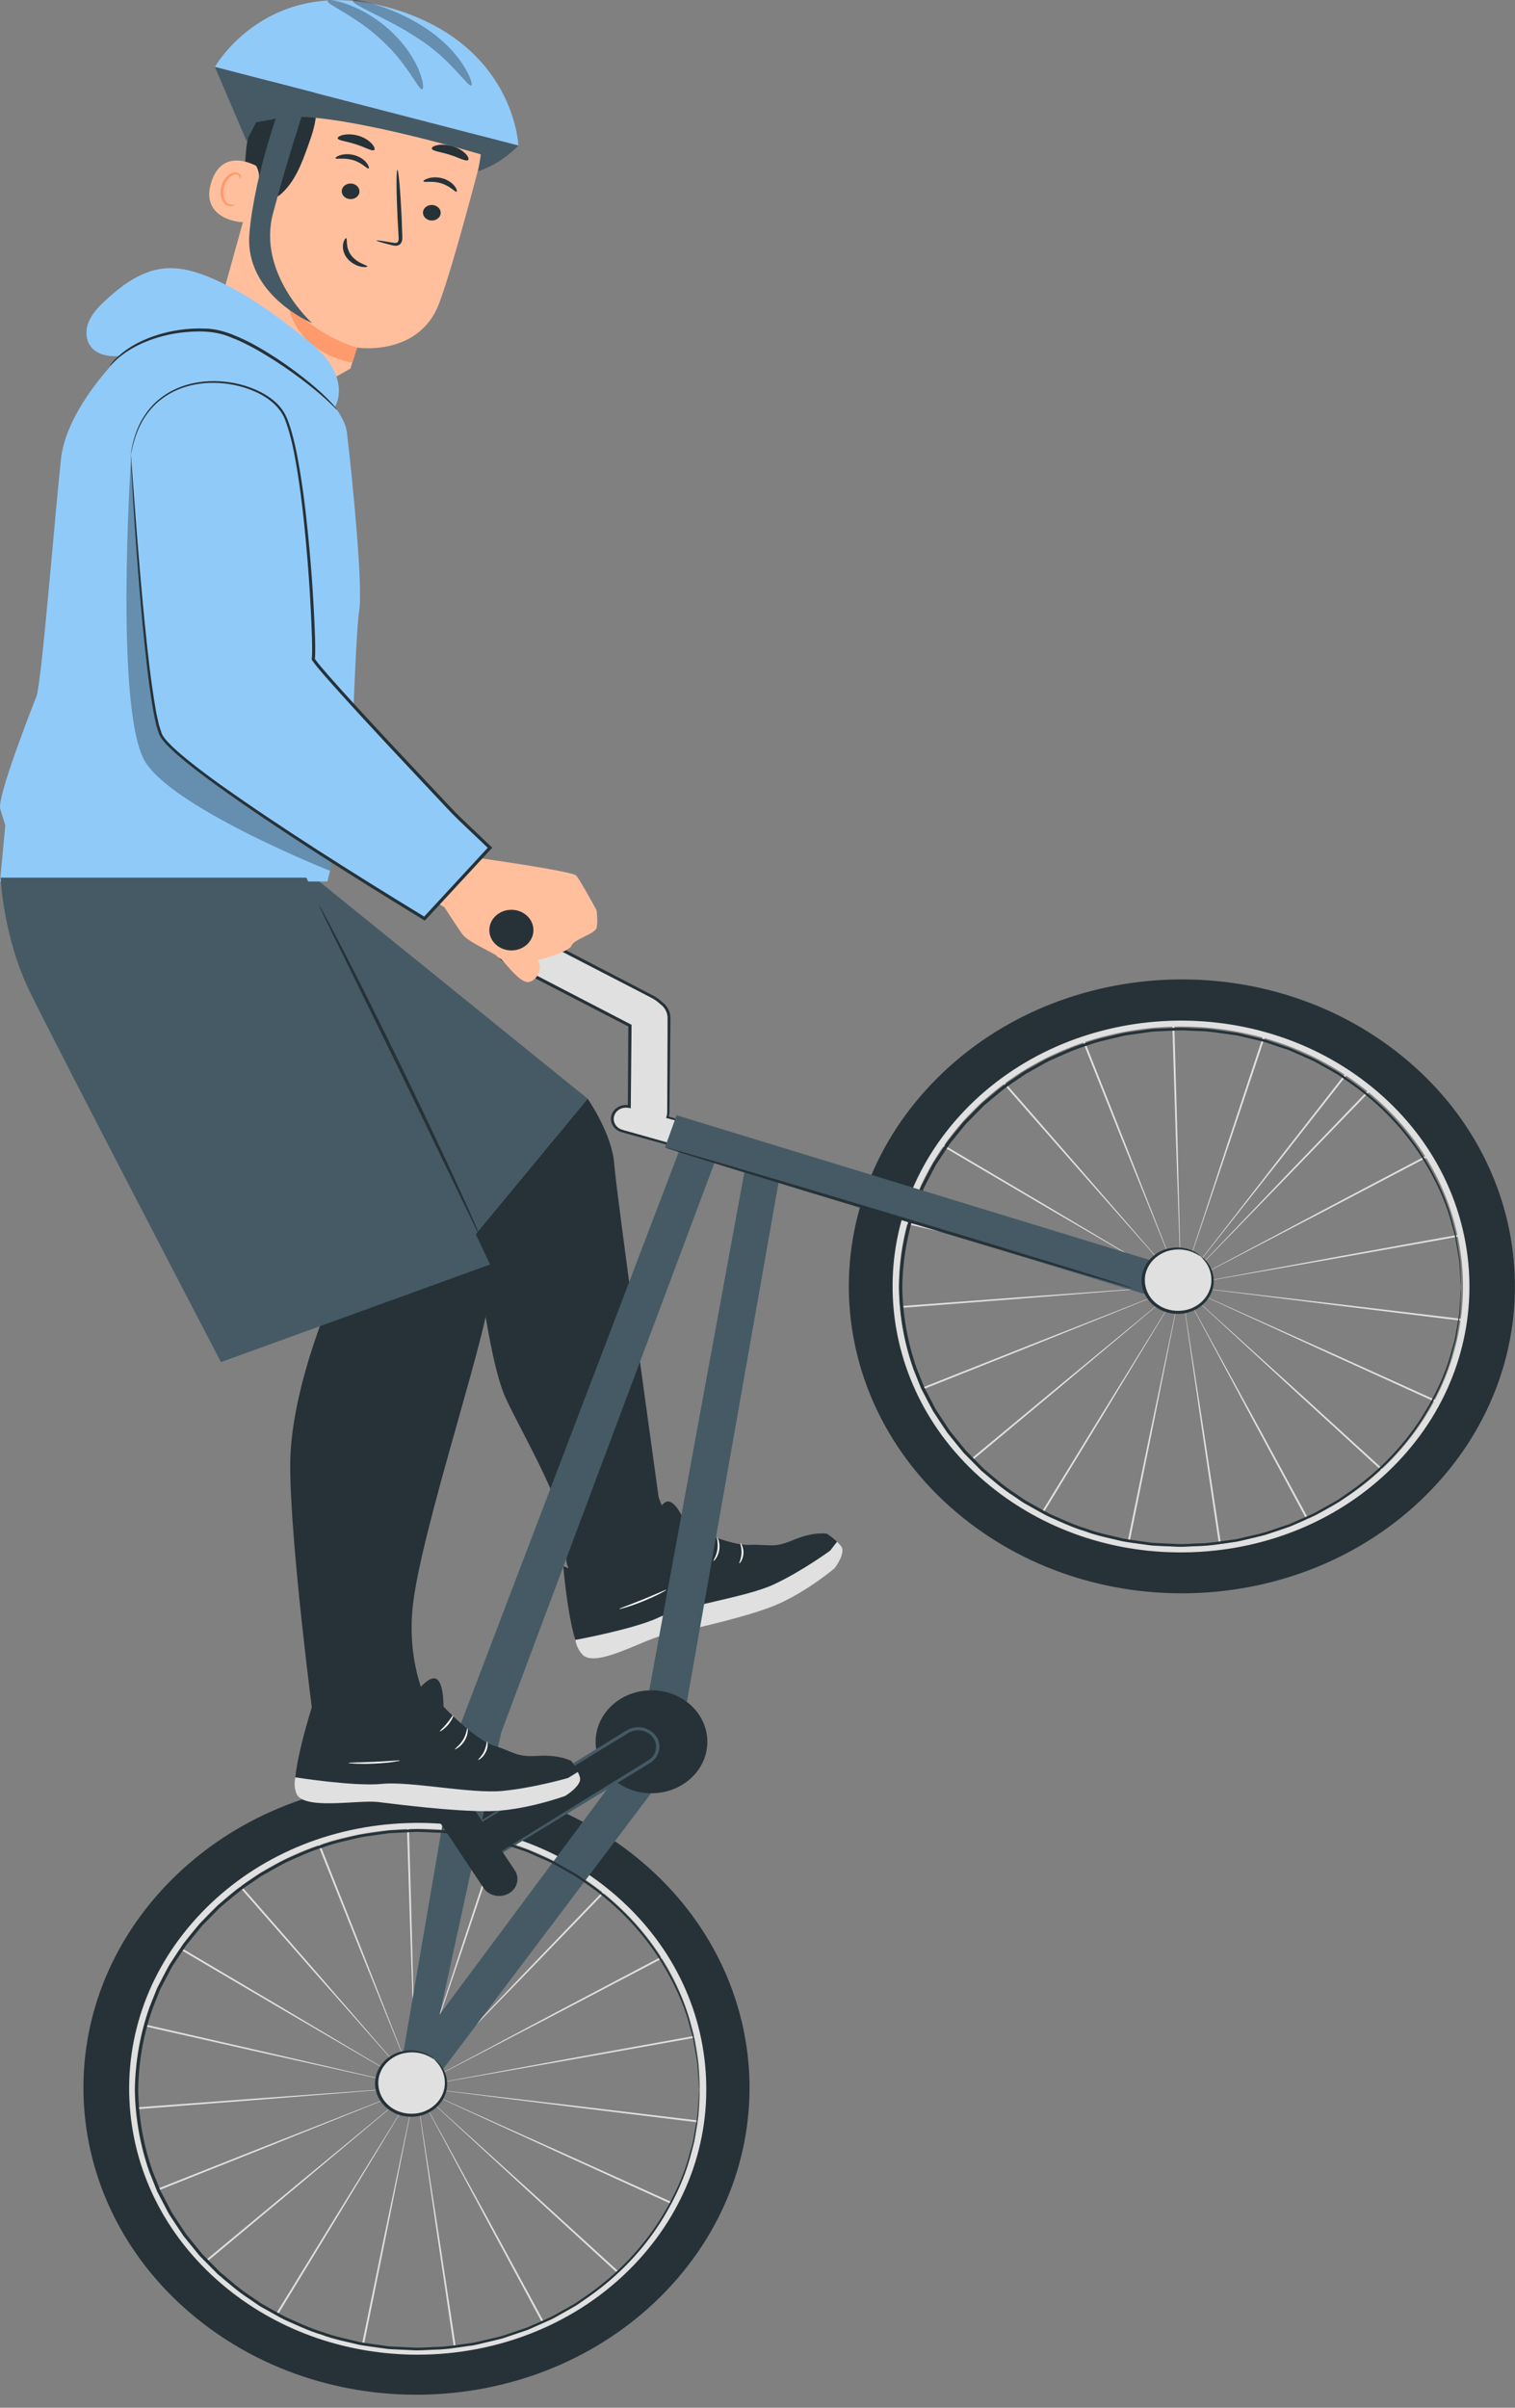 <svg width="51" height="81" viewBox="0 0 51 81" fill="none" xmlns="http://www.w3.org/2000/svg">
<rect x="0" y="0" width="51" height="81" fill="#808080" stroke="none"/>
<g id="freepik--Character--inject-775">
<g id="Group">
<g id="Group_2">
<g id="Group_3">
<path id="Vector" d="M8.284 7.212C8.242 6.414 8.205 5.611 8.313 4.818C8.421 4.025 8.682 3.235 9.187 2.586C9.264 2.487 9.858 1.847 9.981 1.89C10.069 1.921 9.634 2.548 9.658 2.632C9.89 3.43 9.763 4.289 9.458 5.066C9.154 5.843 8.763 6.513 8.284 7.212Z" fill="#263238"/>
<path id="Vector_2" d="M16.079 5.77C16.56 3.956 15.446 2.107 13.521 1.52L13.33 1.462C11.228 0.944 9.576 2.299 9.072 4.249L7.289 10.675L8.658 14.165L11.797 12.399C11.964 11.857 12.016 11.693 12.021 11.694C12.021 11.694 14.106 12.015 14.786 10.197C15.115 9.318 15.633 7.458 16.079 5.77Z" fill="#FFBF9D"/>
<path id="Vector_3" d="M12.024 11.694C12.024 11.694 10.75 11.381 9.695 10.205C9.695 10.205 9.823 11.767 11.86 12.205L12.024 11.694Z" fill="#FF9A6C"/>
<path id="Vector_4" d="M14.824 7.229C14.78 7.368 14.615 7.449 14.457 7.409C14.298 7.369 14.205 7.224 14.249 7.085C14.293 6.946 14.458 6.865 14.617 6.905C14.775 6.945 14.868 7.09 14.824 7.229Z" fill="#263238"/>
<path id="Vector_5" d="M15.369 6.448C15.321 6.471 15.159 6.26 14.854 6.168C14.551 6.072 14.276 6.148 14.255 6.103C14.244 6.083 14.302 6.033 14.423 5.997C14.542 5.961 14.728 5.948 14.918 6.006C15.107 6.065 15.244 6.178 15.312 6.272C15.382 6.367 15.391 6.438 15.369 6.448Z" fill="#263238"/>
<path id="Vector_6" d="M12.09 6.509C12.046 6.648 11.881 6.728 11.722 6.689C11.564 6.649 11.471 6.504 11.515 6.365C11.559 6.225 11.724 6.145 11.882 6.184C12.041 6.224 12.134 6.37 12.09 6.509Z" fill="#263238"/>
<path id="Vector_7" d="M12.408 5.669C12.361 5.692 12.198 5.481 11.893 5.389C11.591 5.293 11.315 5.369 11.294 5.324C11.284 5.304 11.341 5.254 11.462 5.218C11.581 5.182 11.768 5.169 11.957 5.228C12.146 5.286 12.283 5.399 12.351 5.493C12.421 5.588 12.431 5.659 12.408 5.669Z" fill="#263238"/>
<path id="Vector_8" d="M12.676 8.092C12.68 8.076 12.88 8.104 13.2 8.161C13.281 8.177 13.359 8.186 13.39 8.141C13.427 8.094 13.422 8.007 13.415 7.912C13.404 7.717 13.392 7.512 13.381 7.297C13.34 6.422 13.338 5.713 13.377 5.712C13.415 5.711 13.479 6.418 13.519 7.293C13.527 7.508 13.535 7.713 13.542 7.909C13.542 7.999 13.56 8.107 13.481 8.202C13.441 8.249 13.37 8.271 13.316 8.268C13.261 8.267 13.217 8.254 13.178 8.245C12.863 8.166 12.671 8.109 12.676 8.092Z" fill="#263238"/>
<path id="Vector_9" d="M12.6 5.045C12.536 5.106 12.3 4.955 11.98 4.855C11.663 4.749 11.372 4.73 11.367 4.647C11.366 4.608 11.445 4.559 11.58 4.534C11.714 4.509 11.905 4.514 12.095 4.575C12.286 4.637 12.435 4.742 12.519 4.838C12.604 4.934 12.629 5.016 12.6 5.045Z" fill="#263238"/>
<path id="Vector_10" d="M15.752 5.39C15.666 5.436 15.44 5.297 15.141 5.207C14.845 5.109 14.573 5.09 14.537 5.006C14.523 4.966 14.585 4.913 14.716 4.885C14.846 4.856 15.046 4.86 15.25 4.924C15.454 4.989 15.613 5.099 15.695 5.195C15.778 5.291 15.79 5.367 15.752 5.39Z" fill="#263238"/>
<path id="Vector_11" d="M8.748 5.65C8.719 5.627 7.519 4.864 7.114 6.126C6.709 7.387 8.167 7.502 8.181 7.466C8.195 7.431 8.748 5.65 8.748 5.65Z" fill="#FFBF9D"/>
<path id="Vector_12" d="M7.918 6.874C7.913 6.869 7.889 6.883 7.843 6.889C7.799 6.895 7.727 6.888 7.664 6.844C7.535 6.756 7.481 6.511 7.547 6.282C7.581 6.166 7.642 6.064 7.715 5.985C7.787 5.904 7.872 5.858 7.949 5.865C8.026 5.87 8.065 5.924 8.07 5.964C8.077 6.004 8.061 6.027 8.067 6.031C8.07 6.036 8.103 6.018 8.109 5.963C8.112 5.936 8.105 5.902 8.081 5.869C8.056 5.836 8.011 5.81 7.959 5.801C7.851 5.779 7.727 5.843 7.647 5.929C7.56 6.014 7.489 6.128 7.451 6.258C7.378 6.515 7.443 6.791 7.624 6.898C7.713 6.947 7.802 6.942 7.853 6.924C7.906 6.904 7.922 6.878 7.918 6.874Z" fill="#FF9A6C"/>
<path id="Vector_13" d="M15.844 3.441C16.101 3.387 15.64 2.548 15.165 2.175C14.447 1.613 13.253 1.068 12.43 1.066C11.439 1.064 10.547 1.283 9.848 1.929C9.15 2.576 8.698 3.426 8.452 4.31C8.377 4.579 8.321 4.866 8.406 5.133C8.51 5.464 8.824 5.737 8.688 6.118C8.638 6.258 8.637 6.411 8.71 6.542C8.885 6.854 9.264 6.704 9.478 6.51C9.934 6.094 10.151 5.511 10.354 4.951C10.498 4.552 10.644 4.145 10.641 3.725C10.64 3.496 10.594 3.269 10.606 3.04C10.618 2.812 10.7 2.571 10.899 2.435C10.932 2.412 10.982 2.387 11.043 2.36C11.53 2.149 12.103 2.198 12.541 2.486C13.236 2.942 14.44 3.666 14.86 3.516C15.464 3.299 15.653 3.103 15.653 3.103L15.844 3.441Z" fill="#263238"/>
<path id="Vector_14" d="M11.656 8.013C11.704 8.023 11.616 8.314 11.823 8.59C12.03 8.867 12.377 8.922 12.367 8.963C12.366 8.982 12.274 9 12.131 8.967C11.991 8.935 11.8 8.841 11.673 8.672C11.546 8.503 11.527 8.316 11.553 8.194C11.578 8.069 11.635 8.006 11.656 8.013Z" fill="#263238"/>
</g>
<path id="Vector_15" d="M7.234 2.252C7.234 2.252 9.024 -0.929 13.179 0.28C17.333 1.488 17.45 4.897 17.45 4.897L7.234 2.252Z" fill="#90CAF9"/>
<path id="Vector_16" d="M8.298 4.738L7.234 2.252L17.45 4.896C17.45 4.896 16.909 5.5 16.093 5.761L16.197 5.197C16.197 5.197 10.916 3.615 9.334 3.982L8.624 4.117L8.298 4.738Z" fill="#455A64"/>
<path id="Vector_17" d="M9.486 3.398C9.486 3.398 8.564 5.858 8.396 7.855C8.222 9.929 10.506 10.869 10.506 10.869C10.506 10.869 8.652 9.201 9.19 7.18C9.676 5.35 10.258 3.597 10.258 3.597L9.486 3.398Z" fill="#455A64"/>
<g id="Group_4" opacity="0.3">
<path id="Vector_18" d="M14.213 3.003C14.087 3.041 13.724 2.138 12.83 1.335C11.955 0.516 10.986 0.15 11.033 0.034C11.052 -0.016 11.325 0.008 11.733 0.159C12.139 0.309 12.672 0.6 13.149 1.041C13.386 1.262 13.585 1.495 13.745 1.72C13.899 1.949 14.021 2.163 14.096 2.354C14.253 2.734 14.268 2.989 14.213 3.003Z" fill="black"/>
</g>
<g id="Group_5" opacity="0.3">
<path id="Vector_19" d="M15.864 2.873C15.741 2.934 15.186 1.991 14.041 1.269C13.48 0.9 12.914 0.63 12.509 0.422C12.101 0.217 11.849 0.076 11.873 0.021C11.895 -0.031 12.187 0.013 12.637 0.153C13.085 0.296 13.699 0.534 14.303 0.931C14.604 1.128 14.869 1.347 15.088 1.564C15.303 1.786 15.475 2.001 15.596 2.194C15.841 2.58 15.914 2.85 15.864 2.873Z" fill="black"/>
</g>
</g>
<g id="Group_6">
<path id="Vector_20" d="M22.174 50.379C22.174 50.379 20.753 40.198 20.678 39.165C20.604 38.133 19.781 36.962 19.781 36.962L15.969 41.569C15.969 41.569 16.417 45.707 17.015 47.015C17.613 48.323 19.258 51.009 19.071 52.248C18.884 53.487 20.977 53.556 20.977 53.556L22.921 52.317L22.174 50.379Z" fill="#263238"/>
<path id="Vector_21" d="M10.587 29.525L19.782 36.962L15.97 41.569L11.858 36.962L8.793 29.525H10.587Z" fill="#455A64"/>
<g id="Group_7">
<path id="Vector_22" d="M28.083 52.757C28.083 52.757 27.002 53.674 25.867 54.085C24.733 54.496 22.937 54.875 22.279 55.021C21.622 55.167 20.004 56.14 19.585 55.641C19.165 55.141 18.961 52.686 18.961 52.686C18.961 52.686 19.771 53.075 20.358 52.781C20.945 52.487 21.954 51.67 21.954 51.67C21.954 51.67 22.071 50.72 22.4 50.535C22.729 50.35 23.098 51.302 23.098 51.302C23.098 51.302 24.517 52.001 25.219 51.972C25.921 51.943 26.03 52.096 26.71 51.806C27.391 51.515 27.835 51.596 27.835 51.596C27.835 51.596 28.415 51.962 28.355 52.216C28.295 52.47 28.083 52.757 28.083 52.757Z" fill="#263238"/>
<path id="Vector_23" d="M28.358 52.202C28.328 52.47 28.089 52.764 28.089 52.764C28.089 52.764 27.008 53.681 25.874 54.092C24.739 54.503 22.943 54.882 22.286 55.028C21.628 55.174 20.01 56.148 19.591 55.648C19.474 55.512 19.4 55.352 19.367 55.169C19.367 55.169 21.343 54.809 22.177 54.413C23.012 54.016 25.098 53.744 26.045 53.304C26.992 52.865 27.948 52.164 27.948 52.164L28.177 51.867C28.283 51.978 28.378 52.044 28.358 52.202Z" fill="#E0E0E0"/>
<path id="Vector_24" d="M24.925 51.916C24.908 51.923 24.975 52.069 24.963 52.256C24.955 52.444 24.872 52.583 24.889 52.591C24.9 52.601 25.015 52.464 25.025 52.259C25.038 52.054 24.938 51.907 24.925 51.916Z" fill="white"/>
<path id="Vector_25" d="M24.137 51.718C24.119 51.723 24.186 51.903 24.151 52.127C24.119 52.351 24.001 52.507 24.017 52.516C24.027 52.528 24.177 52.376 24.212 52.134C24.25 51.894 24.15 51.71 24.137 51.718Z" fill="white"/>
<path id="Vector_26" d="M23.518 51.468C23.5 51.468 23.483 51.62 23.425 51.799C23.368 51.978 23.291 52.114 23.307 52.123C23.32 52.131 23.424 52.003 23.484 51.815C23.546 51.628 23.534 51.468 23.518 51.468Z" fill="white"/>
<path id="Vector_27" d="M20.844 54.129C20.846 54.137 20.941 54.114 21.091 54.068C21.24 54.022 21.444 53.951 21.665 53.861C21.885 53.772 22.079 53.681 22.217 53.61C22.355 53.539 22.437 53.49 22.433 53.483C22.424 53.469 22.078 53.632 21.64 53.809C21.202 53.988 20.838 54.114 20.844 54.129Z" fill="white"/>
</g>
</g>
<g id="Group_8">
<g id="Group_9">
<path id="Vector_28" d="M25.96 38.565L22.467 37.587C22.484 37.532 22.496 37.475 22.496 37.414L22.521 34.256C22.521 34.226 22.519 34.196 22.515 34.167C22.491 33.992 22.39 33.839 22.248 33.738C22.168 33.66 22.07 33.589 21.953 33.528L17.859 31.407C17.82 31.387 17.78 31.368 17.74 31.352C17.316 31.179 16.852 31.223 16.661 31.468C16.453 31.737 16.65 32.145 17.103 32.38L21.198 34.501C21.2 34.502 21.202 34.503 21.205 34.504L21.183 37.23C20.947 37.176 20.704 37.3 20.631 37.518C20.557 37.743 20.695 37.98 20.939 38.049L25.691 39.379C25.87 39.429 26.056 39.374 26.172 39.253C26.215 39.209 26.248 39.156 26.267 39.096C26.342 38.871 26.204 38.633 25.96 38.565Z" fill="#E0E0E0"/>
<path id="Vector_29" d="M25.961 38.564C25.961 38.564 26.012 38.569 26.095 38.616C26.173 38.663 26.288 38.77 26.303 38.948C26.31 39.035 26.287 39.136 26.22 39.226C26.155 39.315 26.042 39.391 25.903 39.412C25.834 39.423 25.76 39.42 25.688 39.401C25.619 39.382 25.548 39.363 25.475 39.343C25.328 39.303 25.172 39.26 25.008 39.215C24.348 39.033 23.55 38.814 22.636 38.562C22.178 38.435 21.691 38.301 21.178 38.158C21.114 38.141 21.049 38.123 20.985 38.105C20.922 38.089 20.845 38.066 20.784 38.025C20.66 37.946 20.575 37.813 20.567 37.669C20.556 37.526 20.622 37.379 20.744 37.284C20.865 37.189 21.038 37.15 21.196 37.186L21.136 37.229C21.141 36.388 21.146 35.468 21.152 34.504L21.18 34.547C19.905 33.888 18.518 33.17 17.078 32.426C16.923 32.344 16.78 32.237 16.674 32.1C16.57 31.966 16.496 31.794 16.533 31.617C16.567 31.439 16.726 31.304 16.895 31.248C17.067 31.189 17.248 31.186 17.42 31.21C17.592 31.235 17.756 31.294 17.904 31.371C18.048 31.446 18.191 31.52 18.334 31.594C18.618 31.741 18.899 31.887 19.176 32.031C19.731 32.319 20.27 32.6 20.793 32.871C21.054 33.007 21.311 33.141 21.563 33.272C21.689 33.337 21.814 33.402 21.938 33.467C22.064 33.529 22.186 33.61 22.285 33.707L22.279 33.702C22.454 33.826 22.563 34.021 22.568 34.217C22.571 34.406 22.565 34.583 22.565 34.761C22.561 35.115 22.557 35.458 22.554 35.786C22.55 36.115 22.546 36.43 22.543 36.731C22.541 36.881 22.539 37.028 22.538 37.171C22.53 37.312 22.551 37.457 22.503 37.596L22.479 37.555C23.572 37.867 24.442 38.117 25.045 38.289C25.338 38.375 25.566 38.442 25.727 38.489C25.8 38.512 25.858 38.529 25.903 38.543C25.942 38.556 25.961 38.563 25.961 38.564C25.96 38.566 25.94 38.562 25.9 38.552C25.855 38.541 25.796 38.526 25.722 38.507C25.559 38.464 25.329 38.403 25.034 38.324C24.428 38.158 23.555 37.919 22.458 37.618L22.422 37.609L22.433 37.577C22.476 37.454 22.456 37.315 22.461 37.171C22.462 37.028 22.462 36.881 22.463 36.73C22.464 36.429 22.465 36.114 22.467 35.786C22.468 35.457 22.47 35.115 22.472 34.76C22.471 34.584 22.476 34.4 22.472 34.221C22.467 34.05 22.372 33.881 22.22 33.774L22.216 33.772L22.214 33.769C22.121 33.68 22.012 33.608 21.888 33.547C21.765 33.483 21.639 33.418 21.513 33.353C21.261 33.223 21.003 33.09 20.742 32.955C20.218 32.685 19.678 32.406 19.123 32.119C18.845 31.975 18.564 31.83 18.279 31.682C18.137 31.609 17.994 31.535 17.85 31.46C17.71 31.388 17.561 31.335 17.402 31.312C17.246 31.29 17.081 31.294 16.935 31.345C16.79 31.394 16.67 31.501 16.643 31.637C16.614 31.774 16.673 31.92 16.766 32.04C16.86 32.161 16.99 32.259 17.134 32.335C18.572 33.081 19.958 33.8 21.232 34.461L21.26 34.475L21.26 34.504C21.25 35.469 21.242 36.388 21.234 37.23L21.233 37.287L21.173 37.273C21.045 37.244 20.905 37.275 20.806 37.352C20.707 37.428 20.652 37.548 20.661 37.664C20.667 37.781 20.736 37.891 20.837 37.956C20.935 38.019 21.08 38.038 21.204 38.079C21.716 38.224 22.202 38.362 22.659 38.491C23.571 38.751 24.367 38.977 25.025 39.164C25.188 39.211 25.343 39.256 25.489 39.298C25.637 39.337 25.77 39.396 25.896 39.372C26.023 39.354 26.127 39.287 26.19 39.206C26.253 39.125 26.277 39.031 26.272 38.949C26.263 38.782 26.159 38.676 26.086 38.628C26.009 38.578 25.959 38.568 25.961 38.564Z" fill="#263238"/>
</g>
<g id="Group_10">
<g id="Group_11">
<path id="Vector_30" d="M17.664 66.444C15.584 68.579 13.944 70.261 13.895 70.313C13.944 70.261 15.566 68.564 17.624 66.41C18.657 65.337 19.592 64.365 20.27 63.66C20.613 63.312 20.89 63.031 21.082 62.836C21.18 62.74 21.256 62.666 21.308 62.615C21.361 62.565 21.39 62.54 21.392 62.543C21.395 62.545 21.372 62.574 21.324 62.628C21.276 62.681 21.205 62.76 21.113 62.86C20.925 63.059 20.654 63.346 20.319 63.701C19.639 64.403 18.701 65.373 17.664 66.444Z" fill="#E0E0E0"/>
<path id="Vector_31" d="M18.782 67.722C16.07 69.133 13.933 70.244 13.867 70.278C13.932 70.243 16.058 69.113 18.755 67.679C20.107 66.966 21.331 66.32 22.217 65.853C22.663 65.624 23.024 65.439 23.274 65.31C23.4 65.249 23.497 65.201 23.564 65.168C23.631 65.136 23.667 65.121 23.669 65.124C23.671 65.127 23.639 65.148 23.575 65.186C23.511 65.222 23.416 65.275 23.294 65.344C23.047 65.476 22.691 65.668 22.25 65.906C21.362 66.371 20.136 67.013 18.782 67.722Z" fill="#E0E0E0"/>
<path id="Vector_32" d="M19.392 69.262C16.332 69.798 13.92 70.221 13.848 70.234C13.92 70.22 16.328 69.777 19.382 69.214C20.91 68.937 22.294 68.687 23.297 68.505C23.799 68.42 24.205 68.351 24.486 68.303C24.627 68.281 24.736 68.265 24.811 68.253C24.885 68.243 24.924 68.24 24.925 68.243C24.926 68.246 24.888 68.257 24.815 68.273C24.741 68.288 24.633 68.311 24.494 68.339C24.214 68.392 23.809 68.469 23.309 68.564C22.306 68.743 20.922 68.99 19.392 69.262Z" fill="#E0E0E0"/>
<path id="Vector_33" d="M19.436 70.901C16.35 70.513 13.918 70.207 13.844 70.198C13.918 70.207 16.353 70.491 19.443 70.852C20.988 71.037 22.386 71.204 23.399 71.325C23.905 71.391 24.314 71.445 24.597 71.482C24.738 71.503 24.847 71.519 24.922 71.53C24.996 71.543 25.034 71.551 25.034 71.554C25.033 71.558 24.994 71.556 24.919 71.55C24.843 71.543 24.733 71.533 24.591 71.519C24.308 71.488 23.897 71.442 23.391 71.386C22.378 71.261 20.98 71.09 19.436 70.901Z" fill="#E0E0E0"/>
<path id="Vector_34" d="M18.915 72.468C16.127 71.189 13.93 70.18 13.863 70.149C13.931 70.18 16.138 71.168 18.939 72.423C20.337 73.055 21.604 73.627 22.521 74.041C22.976 74.253 23.345 74.425 23.6 74.544C23.726 74.605 23.824 74.653 23.891 74.685C23.957 74.719 23.991 74.738 23.989 74.741C23.987 74.744 23.95 74.731 23.881 74.704C23.813 74.675 23.712 74.632 23.582 74.578C23.324 74.464 22.952 74.299 22.491 74.096C21.576 73.679 20.311 73.104 18.915 72.468Z" fill="#E0E0E0"/>
<path id="Vector_35" d="M17.87 73.799C15.67 71.768 13.936 70.168 13.883 70.12C13.936 70.168 15.687 71.752 17.909 73.763C19.016 74.772 20.019 75.686 20.745 76.347C21.104 76.682 21.394 76.953 21.595 77.14C21.693 77.235 21.77 77.309 21.822 77.359C21.872 77.41 21.898 77.439 21.895 77.441C21.893 77.443 21.862 77.42 21.806 77.374C21.751 77.326 21.67 77.256 21.566 77.167C21.361 76.983 21.065 76.718 20.699 76.39C19.975 75.727 18.975 74.81 17.87 73.799Z" fill="#E0E0E0"/>
<path id="Vector_36" d="M16.425 74.754C15.048 72.18 13.963 70.153 13.93 70.091C13.963 70.152 15.07 72.171 16.473 74.731C17.171 76.014 17.802 77.176 18.259 78.017C18.483 78.44 18.663 78.782 18.788 79.019C18.848 79.138 18.895 79.231 18.926 79.294C18.957 79.358 18.971 79.392 18.968 79.393C18.964 79.395 18.943 79.364 18.907 79.303C18.871 79.242 18.819 79.152 18.751 79.036L18.2 78.044C17.746 77.202 17.118 76.038 16.425 74.754Z" fill="#E0E0E0"/>
<path id="Vector_37" d="M14.724 75.23C14.311 72.386 13.986 70.144 13.977 70.077C13.987 70.144 14.335 72.383 14.776 75.223C14.992 76.644 15.187 77.931 15.329 78.862C15.393 79.329 15.446 79.706 15.482 79.967L15.518 80.269C15.525 80.338 15.527 80.374 15.523 80.374C15.52 80.375 15.511 80.339 15.497 80.271C15.484 80.203 15.466 80.102 15.443 79.972C15.4 79.712 15.34 79.336 15.265 78.871C15.126 77.938 14.935 76.651 14.724 75.23Z" fill="#E0E0E0"/>
<path id="Vector_38" d="M12.945 75.183C13.537 72.366 14.003 70.146 14.017 70.079C14.003 70.146 13.56 72.37 12.998 75.192C12.712 76.602 12.453 77.879 12.266 78.804C12.166 79.265 12.085 79.638 12.03 79.896C11.999 80.025 11.975 80.124 11.959 80.192C11.942 80.26 11.931 80.295 11.927 80.294C11.924 80.294 11.927 80.257 11.938 80.189C11.95 80.12 11.967 80.019 11.989 79.889C12.039 79.63 12.111 79.255 12.201 78.793C12.391 77.868 12.655 76.592 12.945 75.183Z" fill="#E0E0E0"/>
<path id="Vector_39" d="M11.275 74.614C12.818 72.121 14.034 70.156 14.07 70.097C14.035 70.156 12.839 72.132 11.322 74.638C10.559 75.888 9.868 77.021 9.368 77.841C9.113 78.248 8.906 78.578 8.763 78.806C8.69 78.919 8.632 79.006 8.593 79.066C8.554 79.124 8.531 79.154 8.528 79.153C8.524 79.151 8.541 79.118 8.575 79.056C8.61 78.994 8.661 78.904 8.728 78.788C8.866 78.557 9.065 78.224 9.311 77.812C9.814 76.993 10.508 75.862 11.275 74.614Z" fill="#E0E0E0"/>
<path id="Vector_40" d="M9.889 73.581C12.211 71.669 14.041 70.162 14.097 70.116C14.041 70.163 12.227 71.686 9.925 73.618C8.771 74.581 7.725 75.453 6.968 76.085C6.586 76.396 6.276 76.648 6.062 76.822C5.953 76.907 5.869 76.974 5.811 77.019C5.753 77.063 5.721 77.085 5.719 77.082C5.716 77.079 5.743 77.053 5.797 77.004C5.851 76.956 5.931 76.885 6.034 76.794C6.245 76.616 6.548 76.358 6.924 76.039C7.683 75.41 8.731 74.541 9.889 73.581Z" fill="#E0E0E0"/>
<path id="Vector_41" d="M8.936 72.197C11.802 71.074 14.061 70.188 14.13 70.162C14.062 70.189 11.812 71.094 8.958 72.243C7.528 72.813 6.234 73.329 5.297 73.703C4.826 73.884 4.445 74.031 4.181 74.133L3.875 74.245C3.805 74.269 3.767 74.281 3.766 74.278C3.764 74.274 3.799 74.257 3.867 74.227C3.935 74.197 4.036 74.154 4.165 74.099C4.426 73.992 4.804 73.838 5.27 73.647C6.209 73.276 7.505 72.763 8.936 72.197Z" fill="#E0E0E0"/>
<path id="Vector_42" d="M8.512 70.604C11.617 70.381 14.064 70.206 14.139 70.201C14.064 70.207 11.619 70.404 8.516 70.654C6.964 70.774 5.558 70.883 4.541 70.962C4.032 70.995 3.619 71.023 3.334 71.042C3.192 71.049 3.081 71.054 3.006 71.058C2.931 71.061 2.891 71.06 2.891 71.057C2.89 71.053 2.929 71.047 3.004 71.038C3.079 71.03 3.189 71.019 3.331 71.004C3.616 70.98 4.027 70.945 4.535 70.901C5.553 70.825 6.959 70.72 8.512 70.604Z" fill="#E0E0E0"/>
<path id="Vector_43" d="M8.661 68.97C11.681 69.67 14.062 70.222 14.134 70.239C14.061 70.223 11.675 69.692 8.648 69.019C7.135 68.677 5.765 68.368 4.773 68.144C4.278 68.027 3.878 67.932 3.602 67.866C3.464 67.831 3.357 67.804 3.284 67.785C3.212 67.765 3.175 67.753 3.176 67.75C3.177 67.747 3.216 67.752 3.29 67.766C3.364 67.78 3.472 67.802 3.611 67.829C3.89 67.89 4.292 67.977 4.789 68.085C5.78 68.312 7.149 68.624 8.661 68.97Z" fill="#E0E0E0"/>
<path id="Vector_44" d="M9.373 67.466C11.989 69.024 14.051 70.252 14.113 70.289C14.05 70.252 11.976 69.043 9.344 67.508C8.031 66.737 6.842 66.038 5.98 65.532C5.553 65.275 5.207 65.066 4.968 64.922C4.85 64.848 4.759 64.791 4.696 64.752C4.635 64.712 4.604 64.689 4.606 64.686C4.608 64.683 4.643 64.7 4.708 64.735C4.773 64.771 4.868 64.823 4.99 64.891C5.232 65.03 5.583 65.232 6.015 65.481C6.875 65.99 8.062 66.692 9.373 67.466Z" fill="#E0E0E0"/>
<path id="Vector_45" d="M10.567 66.249C12.511 68.491 14.043 70.258 14.089 70.312C14.042 70.258 12.492 68.505 10.525 66.281C9.546 65.165 8.658 64.156 8.016 63.424C7.7 63.055 7.444 62.756 7.267 62.55C7.18 62.445 7.113 62.364 7.068 62.308C7.023 62.252 7.001 62.222 7.004 62.22C7.007 62.218 7.035 62.244 7.085 62.296C7.134 62.349 7.206 62.426 7.299 62.526C7.48 62.729 7.743 63.023 8.068 63.386C8.708 64.119 9.591 65.131 10.567 66.249Z" fill="#E0E0E0"/>
<path id="Vector_46" d="M12.12 65.449C13.178 68.147 14.012 70.274 14.037 70.339C14.011 70.275 13.156 68.155 12.07 65.466C11.531 64.12 11.044 62.901 10.691 62.018C10.52 61.575 10.382 61.216 10.287 60.968L10.182 60.681C10.16 60.615 10.149 60.579 10.153 60.578C10.157 60.577 10.174 60.61 10.203 60.674C10.231 60.739 10.272 60.833 10.325 60.955C10.426 61.202 10.572 61.557 10.753 61.997C11.103 62.881 11.586 64.101 12.12 65.449Z" fill="#E0E0E0"/>
<path id="Vector_47" d="M13.869 65.149C13.939 68.017 13.994 70.277 13.996 70.346C13.993 70.277 13.915 68.018 13.815 65.15C13.77 63.716 13.729 62.418 13.7 61.477C13.691 61.007 13.684 60.627 13.68 60.364C13.68 60.232 13.68 60.13 13.68 60.06C13.682 59.991 13.684 59.955 13.688 59.955C13.692 59.955 13.697 59.991 13.702 60.06C13.706 60.129 13.713 60.231 13.721 60.362C13.731 60.626 13.747 61.006 13.766 61.476C13.792 62.416 13.829 63.715 13.869 65.149Z" fill="#E0E0E0"/>
<path id="Vector_48" d="M15.634 65.377C14.706 68.116 13.975 70.274 13.953 70.34C13.975 70.274 14.683 68.109 15.582 65.363C16.036 63.99 16.448 62.748 16.746 61.848C16.9 61.4 17.026 61.037 17.112 60.786C17.158 60.662 17.194 60.565 17.218 60.499C17.243 60.434 17.258 60.4 17.262 60.401C17.265 60.402 17.258 60.438 17.239 60.505C17.219 60.572 17.189 60.671 17.151 60.797C17.071 61.05 16.953 61.415 16.809 61.866C16.508 62.765 16.093 64.006 15.634 65.377Z" fill="#E0E0E0"/>
<path id="Vector_49" d="M17.221 66.115C15.387 68.434 13.942 70.262 13.898 70.317C13.941 70.262 15.368 68.421 17.177 66.086C18.086 64.921 18.909 63.866 19.505 63.102C19.808 62.723 20.053 62.417 20.223 62.205C20.309 62.1 20.377 62.019 20.422 61.964C20.469 61.91 20.495 61.882 20.498 61.884C20.501 61.886 20.481 61.918 20.44 61.976C20.398 62.033 20.335 62.118 20.255 62.227C20.091 62.442 19.852 62.753 19.558 63.137C18.96 63.899 18.133 64.952 17.221 66.115Z" fill="#E0E0E0"/>
</g>
<path id="Vector_50" d="M5.604 63.413C1.513 67.694 1.965 74.219 6.613 77.987C11.261 81.755 18.345 81.339 22.436 77.058C26.527 72.777 26.076 66.252 21.428 62.484C16.78 58.716 9.696 59.132 5.604 63.413ZM21.186 76.045C17.703 79.69 11.671 80.044 7.713 76.835C3.756 73.627 3.371 68.071 6.855 64.426C10.338 60.781 16.37 60.427 20.328 63.635C24.285 66.844 24.669 72.4 21.186 76.045Z" fill="#263238"/>
<path id="Vector_51" d="M14.056 79.215C11.776 79.215 9.486 78.481 7.644 76.988C5.696 75.409 4.533 73.226 4.368 70.841C4.203 68.456 5.056 66.154 6.77 64.36C8.485 62.566 10.855 61.495 13.444 61.343C16.033 61.192 18.533 61.977 20.48 63.556C22.428 65.135 23.592 67.318 23.756 69.703C23.922 72.088 23.068 74.389 21.354 76.183C19.437 78.189 16.753 79.215 14.056 79.215ZM14.075 61.524C13.87 61.524 13.665 61.53 13.458 61.542C10.927 61.69 8.609 62.738 6.933 64.492C5.257 66.246 4.423 68.496 4.584 70.828C4.745 73.16 5.883 75.294 7.787 76.838C11.718 80.025 17.731 79.672 21.191 76.051C22.867 74.297 23.702 72.047 23.54 69.715C23.379 67.384 22.241 65.249 20.337 63.705C18.588 62.287 16.385 61.524 14.075 61.524Z" fill="#E0E0E0"/>
</g>
<g id="Group_12">
<g id="Group_13">
<path id="Vector_52" d="M43.43 39.484C41.349 41.619 39.71 43.301 39.66 43.353C39.709 43.301 41.331 41.604 43.389 39.45C44.422 38.377 45.358 37.405 46.035 36.701C46.378 36.352 46.656 36.071 46.848 35.876C46.946 35.78 47.022 35.706 47.074 35.655C47.126 35.605 47.155 35.58 47.158 35.583C47.161 35.585 47.137 35.614 47.09 35.668C47.041 35.721 46.97 35.8 46.879 35.9C46.691 36.099 46.419 36.386 46.084 36.741C45.405 37.443 44.466 38.413 43.43 39.484Z" fill="#E0E0E0"/>
<path id="Vector_53" d="M44.548 40.763C41.836 42.173 39.698 43.284 39.633 43.318C39.698 43.283 41.824 42.153 44.521 40.719C45.873 40.006 47.096 39.36 47.983 38.892C48.429 38.664 48.79 38.478 49.039 38.35C49.165 38.289 49.263 38.241 49.33 38.208C49.397 38.176 49.433 38.161 49.435 38.164C49.437 38.167 49.404 38.188 49.341 38.226C49.276 38.262 49.182 38.315 49.06 38.383C48.813 38.516 48.456 38.709 48.016 38.946C47.128 39.411 45.902 40.053 44.548 40.763Z" fill="#E0E0E0"/>
<path id="Vector_54" d="M45.158 42.302C42.098 42.838 39.685 43.261 39.613 43.274C39.685 43.26 42.093 42.817 45.148 42.254C46.676 41.977 48.06 41.727 49.062 41.545C49.564 41.46 49.971 41.391 50.252 41.343C50.392 41.322 50.502 41.305 50.576 41.294C50.651 41.283 50.69 41.28 50.691 41.283C50.691 41.286 50.653 41.297 50.58 41.313C50.507 41.328 50.398 41.35 50.259 41.379C49.979 41.432 49.575 41.509 49.075 41.604C48.072 41.783 46.687 42.029 45.158 42.302Z" fill="#E0E0E0"/>
<path id="Vector_55" d="M45.202 43.941C42.115 43.553 39.683 43.248 39.609 43.238C39.684 43.247 42.119 43.531 45.209 43.892C46.753 44.077 48.152 44.244 49.165 44.365C49.67 44.431 50.079 44.485 50.362 44.522C50.503 44.543 50.613 44.559 50.687 44.57C50.761 44.583 50.8 44.591 50.799 44.594C50.799 44.597 50.759 44.596 50.684 44.59C50.609 44.583 50.499 44.573 50.357 44.559C50.073 44.528 49.663 44.482 49.156 44.426C48.144 44.302 46.746 44.13 45.202 43.941Z" fill="#E0E0E0"/>
<path id="Vector_56" d="M44.681 45.508C41.893 44.228 39.696 43.22 39.629 43.19C39.696 43.22 41.904 44.208 44.705 45.463C46.103 46.095 47.369 46.667 48.286 47.081C48.742 47.293 49.111 47.465 49.366 47.584C49.492 47.645 49.59 47.693 49.657 47.725C49.723 47.759 49.756 47.778 49.755 47.781C49.753 47.784 49.716 47.771 49.647 47.743C49.578 47.715 49.477 47.672 49.348 47.618C49.09 47.504 48.717 47.339 48.257 47.136C47.341 46.719 46.077 46.144 44.681 45.508Z" fill="#E0E0E0"/>
<path id="Vector_57" d="M43.636 46.839C41.435 44.808 39.701 43.208 39.648 43.16C39.702 43.208 41.453 44.792 43.674 46.803C44.782 47.812 45.785 48.726 46.511 49.387C46.869 49.722 47.16 49.992 47.36 50.18C47.459 50.275 47.535 50.349 47.587 50.4C47.638 50.45 47.664 50.478 47.661 50.481C47.658 50.483 47.628 50.46 47.572 50.414C47.517 50.366 47.436 50.296 47.332 50.207C47.127 50.023 46.83 49.758 46.464 49.43C45.74 48.767 44.74 47.85 43.636 46.839Z" fill="#E0E0E0"/>
<path id="Vector_58" d="M42.19 47.794C40.813 45.221 39.728 43.193 39.695 43.131C39.729 43.192 40.835 45.211 42.239 47.772C42.936 49.054 43.568 50.216 44.025 51.057C44.248 51.48 44.429 51.822 44.554 52.059C44.614 52.178 44.66 52.271 44.692 52.334C44.722 52.398 44.737 52.432 44.733 52.433C44.73 52.435 44.709 52.404 44.672 52.343C44.637 52.282 44.584 52.192 44.517 52.076C44.387 51.842 44.198 51.503 43.966 51.084C43.511 50.242 42.884 49.079 42.19 47.794Z" fill="#E0E0E0"/>
<path id="Vector_59" d="M40.489 48.27C40.077 45.426 39.752 43.184 39.742 43.117C39.753 43.184 40.101 45.423 40.542 48.263C40.758 49.684 40.953 50.971 41.094 51.902C41.159 52.369 41.212 52.746 41.248 53.007C41.264 53.138 41.276 53.239 41.284 53.309C41.291 53.378 41.292 53.414 41.289 53.415C41.285 53.415 41.276 53.38 41.263 53.311C41.25 53.243 41.232 53.142 41.208 53.012C41.166 52.752 41.105 52.376 41.03 51.91C40.892 50.978 40.7 49.691 40.489 48.27Z" fill="#E0E0E0"/>
<path id="Vector_60" d="M38.711 48.223C39.302 45.406 39.768 43.186 39.783 43.119C39.769 43.186 39.326 45.41 38.764 48.232C38.478 49.642 38.219 50.919 38.031 51.844C37.932 52.305 37.851 52.678 37.795 52.936C37.765 53.065 37.741 53.164 37.725 53.233C37.708 53.3 37.697 53.335 37.693 53.334C37.689 53.334 37.693 53.297 37.703 53.229C37.715 53.16 37.732 53.059 37.755 52.929C37.805 52.67 37.877 52.295 37.966 51.833C38.157 50.908 38.42 49.632 38.711 48.223Z" fill="#E0E0E0"/>
<path id="Vector_61" d="M37.041 47.654C38.584 45.161 39.8 43.196 39.836 43.137C39.8 43.196 38.604 45.172 37.087 47.678C36.325 48.928 35.634 50.061 35.133 50.881C34.878 51.288 34.672 51.618 34.529 51.846C34.455 51.959 34.398 52.046 34.359 52.106C34.319 52.164 34.297 52.194 34.293 52.193C34.29 52.191 34.306 52.158 34.34 52.096C34.376 52.034 34.427 51.944 34.494 51.828C34.631 51.597 34.831 51.264 35.077 50.852C35.58 50.033 36.274 48.902 37.041 47.654Z" fill="#E0E0E0"/>
<path id="Vector_62" d="M35.655 46.621C37.977 44.709 39.806 43.202 39.862 43.156C39.807 43.203 37.993 44.726 35.691 46.658C34.536 47.621 33.491 48.493 32.734 49.124C32.351 49.436 32.042 49.688 31.828 49.862C31.719 49.947 31.634 50.014 31.577 50.059C31.519 50.103 31.487 50.125 31.485 50.122C31.482 50.12 31.509 50.093 31.562 50.044C31.617 49.996 31.697 49.925 31.8 49.834C32.01 49.656 32.314 49.398 32.689 49.079C33.449 48.45 34.497 47.581 35.655 46.621Z" fill="#E0E0E0"/>
<path id="Vector_63" d="M34.702 45.237C37.568 44.114 39.827 43.228 39.895 43.202C39.827 43.229 37.578 44.134 34.723 45.283C33.294 45.853 32 46.369 31.062 46.743C30.591 46.924 30.21 47.071 29.947 47.173L29.641 47.285C29.57 47.309 29.533 47.321 29.531 47.318C29.53 47.314 29.565 47.297 29.632 47.267C29.701 47.237 29.801 47.194 29.93 47.139C30.192 47.032 30.57 46.877 31.036 46.687C31.975 46.316 33.271 45.803 34.702 45.237Z" fill="#E0E0E0"/>
<path id="Vector_64" d="M34.277 43.644C37.383 43.421 39.83 43.246 39.904 43.241C39.83 43.247 37.385 43.444 34.282 43.694C32.73 43.814 31.324 43.923 30.306 44.002C29.797 44.035 29.385 44.063 29.1 44.082C28.957 44.089 28.847 44.094 28.771 44.098C28.696 44.101 28.657 44.1 28.656 44.097C28.656 44.093 28.695 44.087 28.77 44.078C28.845 44.07 28.955 44.059 29.097 44.044C29.381 44.02 29.793 43.985 30.301 43.941C31.319 43.865 32.725 43.76 34.277 43.644Z" fill="#E0E0E0"/>
<path id="Vector_65" d="M34.426 42.01C37.447 42.71 39.827 43.262 39.9 43.279C39.827 43.263 37.441 42.732 34.413 42.059C32.9 41.717 31.53 41.408 30.538 41.184C30.044 41.067 29.644 40.972 29.367 40.906C29.23 40.871 29.123 40.844 29.05 40.825C28.978 40.806 28.941 40.793 28.941 40.79C28.942 40.787 28.982 40.792 29.055 40.806C29.129 40.82 29.238 40.842 29.377 40.87C29.655 40.93 30.057 41.017 30.554 41.125C31.546 41.352 32.914 41.665 34.426 42.01Z" fill="#E0E0E0"/>
<path id="Vector_66" d="M35.138 40.507C37.754 42.064 39.816 43.292 39.878 43.329C39.816 43.292 37.741 42.083 35.11 40.548C33.796 39.777 32.607 39.078 31.746 38.572C31.319 38.315 30.973 38.106 30.734 37.962C30.616 37.888 30.524 37.831 30.462 37.792C30.4 37.752 30.369 37.729 30.371 37.726C30.373 37.724 30.408 37.74 30.474 37.775C30.538 37.811 30.633 37.863 30.756 37.931C30.998 38.071 31.348 38.272 31.781 38.522C32.641 39.03 33.828 39.731 35.138 40.507Z" fill="#E0E0E0"/>
<path id="Vector_67" d="M36.333 39.29C38.277 41.531 39.808 43.298 39.855 43.352C39.808 43.298 38.258 41.545 36.291 39.321C35.311 38.206 34.424 37.196 33.782 36.464C33.465 36.095 33.209 35.797 33.032 35.59C32.946 35.485 32.879 35.404 32.833 35.349C32.789 35.293 32.767 35.262 32.77 35.26C32.773 35.258 32.8 35.284 32.85 35.336C32.899 35.389 32.971 35.466 33.064 35.566C33.246 35.769 33.509 36.063 33.833 36.426C34.473 37.159 35.357 38.172 36.333 39.29Z" fill="#E0E0E0"/>
<path id="Vector_68" d="M37.886 38.489C38.944 41.188 39.778 43.314 39.803 43.379C39.777 43.315 38.921 41.195 37.835 38.506C37.297 37.16 36.81 35.941 36.457 35.058C36.286 34.615 36.148 34.256 36.052 34.008C36.007 33.884 35.972 33.787 35.948 33.721C35.925 33.655 35.915 33.619 35.919 33.618C35.922 33.617 35.939 33.65 35.968 33.714L36.09 33.995C36.192 34.242 36.338 34.597 36.518 35.037C36.868 35.921 37.352 37.141 37.886 38.489Z" fill="#E0E0E0"/>
<path id="Vector_69" d="M39.635 38.189C39.705 41.057 39.76 43.318 39.761 43.386C39.759 43.317 39.68 41.058 39.58 38.19C39.536 36.756 39.495 35.458 39.466 34.517C39.457 34.047 39.45 33.667 39.445 33.404C39.446 33.272 39.446 33.17 39.446 33.1C39.447 33.031 39.45 32.995 39.454 32.995C39.457 32.995 39.462 33.031 39.468 33.1C39.472 33.169 39.478 33.271 39.486 33.403C39.497 33.666 39.513 34.046 39.532 34.516C39.558 35.456 39.594 36.755 39.635 38.189Z" fill="#E0E0E0"/>
<path id="Vector_70" d="M41.399 38.417C40.472 41.156 39.741 43.315 39.719 43.38C39.74 43.314 40.449 41.15 41.347 38.403C41.802 37.031 42.213 35.788 42.511 34.888C42.666 34.44 42.791 34.077 42.878 33.826C42.924 33.702 42.959 33.605 42.983 33.539C43.009 33.474 43.024 33.44 43.028 33.441C43.031 33.442 43.023 33.478 43.004 33.545C42.984 33.612 42.955 33.711 42.917 33.837C42.836 34.09 42.719 34.455 42.575 34.906C42.274 35.805 41.858 37.046 41.399 38.417Z" fill="#E0E0E0"/>
<path id="Vector_71" d="M42.986 39.155C41.153 41.474 39.708 43.302 39.664 43.357C39.707 43.302 41.133 41.461 42.943 39.126C43.852 37.961 44.675 36.906 45.271 36.142C45.574 35.763 45.819 35.457 45.988 35.245C46.075 35.141 46.142 35.059 46.188 35.004C46.235 34.95 46.261 34.922 46.264 34.924C46.267 34.926 46.247 34.958 46.206 35.016C46.163 35.074 46.101 35.158 46.021 35.267C45.856 35.482 45.618 35.793 45.324 36.177C44.725 36.939 43.899 37.992 42.986 39.155Z" fill="#E0E0E0"/>
</g>
<path id="Vector_72" d="M31.37 36.453C27.279 40.734 27.73 47.259 32.378 51.027C37.026 54.795 44.111 54.379 48.202 50.098C52.293 45.817 51.842 39.292 47.194 35.524C42.546 31.756 35.461 32.172 31.37 36.453ZM46.952 49.085C43.468 52.73 37.436 53.084 33.479 49.876C29.521 46.667 29.137 41.111 32.62 37.466C36.104 33.821 42.136 33.467 46.093 36.675C50.051 39.884 50.435 45.44 46.952 49.085Z" fill="#263238"/>
<path id="Vector_73" d="M39.743 52.225C37.381 52.225 35.127 51.444 33.338 49.994C29.318 46.734 28.926 41.07 32.465 37.366C36.004 33.663 42.154 33.302 46.175 36.562C50.195 39.821 50.587 45.486 47.048 49.189C45.334 50.983 42.964 52.055 40.374 52.207C40.163 52.219 39.952 52.225 39.743 52.225ZM39.762 34.534C37.126 34.534 34.502 35.536 32.627 37.498C29.168 41.119 29.551 46.657 33.482 49.844C35.386 51.388 37.828 52.158 40.36 52.008C42.892 51.859 45.209 50.811 46.886 49.057C50.345 45.437 49.962 39.899 46.032 36.711C44.23 35.251 41.992 34.534 39.762 34.534Z" fill="#E0E0E0"/>
<path id="Vector_74" d="M49.187 43.305C49.187 43.305 49.18 43.257 49.173 43.164C49.167 43.068 49.157 42.93 49.145 42.752C49.139 42.661 49.133 42.559 49.126 42.448C49.113 42.336 49.087 42.216 49.066 42.085C49.044 41.953 49.019 41.812 48.993 41.662C48.974 41.51 48.913 41.355 48.87 41.188C48.705 40.517 48.364 39.723 47.826 38.882C47.284 38.045 46.502 37.169 45.436 36.427C45.303 36.335 45.167 36.242 45.03 36.148C44.888 36.062 44.737 35.983 44.589 35.899C44.437 35.819 44.293 35.723 44.131 35.655C43.97 35.584 43.807 35.512 43.643 35.439C43.561 35.403 43.478 35.367 43.395 35.331C43.309 35.302 43.222 35.273 43.135 35.244C42.96 35.185 42.784 35.126 42.606 35.066C42.427 35.012 42.239 34.976 42.053 34.93C41.865 34.891 41.681 34.83 41.485 34.811C41.097 34.761 40.705 34.687 40.298 34.685C40.096 34.678 39.892 34.66 39.686 34.663C39.481 34.673 39.274 34.683 39.065 34.693C38.961 34.699 38.856 34.699 38.752 34.711C38.648 34.726 38.544 34.741 38.439 34.756C38.23 34.788 38.018 34.81 37.808 34.85C37.393 34.954 36.964 35.031 36.556 35.188C36.136 35.312 35.74 35.504 35.333 35.684C35.135 35.782 34.945 35.898 34.749 36.005C34.653 36.062 34.55 36.11 34.459 36.174L34.183 36.364C33.801 36.605 33.468 36.907 33.119 37.197C32.961 37.358 32.801 37.519 32.642 37.681L32.522 37.802L32.414 37.934L32.2 38.198L31.984 38.464L31.795 38.748L31.606 39.035L31.512 39.178L31.432 39.329C31.326 39.531 31.22 39.734 31.113 39.938C31.029 40.151 30.944 40.364 30.859 40.578C30.553 41.445 30.388 42.366 30.375 43.303C30.388 44.241 30.552 45.162 30.858 46.03C30.943 46.244 31.028 46.457 31.112 46.669C31.219 46.873 31.325 47.077 31.431 47.279L31.511 47.43L31.606 47.574L31.794 47.86L31.983 48.144L32.199 48.41L32.414 48.675L32.521 48.806L32.641 48.928C32.801 49.09 32.96 49.251 33.118 49.412C33.467 49.702 33.801 50.004 34.182 50.245L34.459 50.435C34.55 50.499 34.653 50.547 34.748 50.604C34.945 50.711 35.135 50.827 35.333 50.926C35.74 51.105 36.136 51.297 36.556 51.421C36.964 51.578 37.394 51.655 37.808 51.759C38.018 51.799 38.23 51.822 38.439 51.854C38.544 51.868 38.648 51.883 38.752 51.898C38.856 51.91 38.962 51.91 39.066 51.917C39.274 51.926 39.481 51.936 39.687 51.946C39.892 51.949 40.096 51.931 40.299 51.924C40.705 51.922 41.097 51.849 41.486 51.798C41.681 51.779 41.866 51.718 42.054 51.679C42.239 51.633 42.427 51.597 42.607 51.543C42.785 51.483 42.961 51.424 43.135 51.365C43.222 51.336 43.309 51.307 43.396 51.278L43.644 51.17C43.808 51.097 43.97 51.025 44.131 50.954C44.294 50.886 44.438 50.79 44.589 50.71C44.738 50.626 44.888 50.547 45.031 50.461C45.168 50.367 45.303 50.274 45.437 50.182C46.502 49.439 47.285 48.564 47.827 47.727C48.364 46.886 48.705 46.092 48.87 45.421C48.913 45.254 48.974 45.099 48.993 44.947C49.019 44.797 49.044 44.656 49.066 44.524C49.087 44.393 49.113 44.273 49.126 44.161C49.133 44.05 49.139 43.949 49.145 43.858C49.157 43.679 49.167 43.541 49.173 43.445C49.18 43.352 49.187 43.305 49.187 43.305C49.187 43.305 49.188 43.352 49.185 43.445C49.181 43.542 49.175 43.68 49.168 43.859C49.164 43.95 49.159 44.052 49.154 44.164C49.143 44.276 49.119 44.397 49.099 44.529C49.078 44.661 49.056 44.802 49.032 44.954C49.014 45.107 48.954 45.262 48.913 45.431C48.753 46.107 48.417 46.907 47.881 47.757C47.34 48.602 46.557 49.488 45.485 50.241C45.351 50.334 45.215 50.428 45.077 50.523C44.933 50.611 44.782 50.691 44.632 50.776C44.48 50.857 44.335 50.955 44.171 51.024C44.009 51.096 43.845 51.169 43.68 51.243C43.597 51.279 43.514 51.316 43.43 51.353C43.343 51.382 43.255 51.412 43.167 51.442C42.991 51.501 42.814 51.562 42.634 51.622C42.453 51.678 42.264 51.714 42.076 51.761C41.887 51.801 41.7 51.863 41.503 51.883C41.111 51.935 40.715 52.01 40.304 52.013C40.1 52.02 39.894 52.039 39.686 52.036C39.478 52.027 39.269 52.017 39.058 52.008C38.953 52.001 38.847 52.002 38.742 51.989C38.636 51.975 38.531 51.96 38.425 51.945C38.214 51.913 37.999 51.891 37.787 51.851C37.368 51.747 36.934 51.669 36.521 51.511C36.095 51.386 35.694 51.193 35.283 51.012C35.082 50.912 34.89 50.796 34.691 50.687C34.594 50.63 34.49 50.581 34.398 50.517L34.118 50.325C33.732 50.081 33.394 49.777 33.041 49.483C32.881 49.321 32.72 49.158 32.558 48.994L32.436 48.871L32.327 48.738L32.11 48.47L31.891 48.201L31.7 47.914L31.509 47.624L31.413 47.479L31.332 47.326C31.225 47.122 31.117 46.916 31.009 46.71C30.924 46.495 30.838 46.279 30.751 46.062C30.442 45.184 30.275 44.252 30.262 43.303C30.275 42.355 30.442 41.423 30.752 40.545C30.838 40.329 30.924 40.113 31.01 39.898C31.118 39.692 31.226 39.486 31.333 39.282L31.414 39.129L31.51 38.984L31.701 38.694L31.892 38.407L32.11 38.138L32.328 37.87L32.437 37.738L32.559 37.615C32.72 37.451 32.881 37.288 33.041 37.126C33.395 36.832 33.733 36.528 34.119 36.284L34.398 36.092C34.491 36.028 34.594 35.979 34.692 35.922C34.89 35.813 35.082 35.697 35.283 35.597C35.695 35.416 36.095 35.223 36.521 35.098C36.934 34.94 37.368 34.862 37.787 34.758C37.999 34.718 38.214 34.696 38.425 34.664C38.531 34.649 38.636 34.635 38.741 34.62C38.846 34.607 38.953 34.608 39.058 34.602C39.269 34.592 39.478 34.582 39.686 34.573C39.893 34.571 40.099 34.589 40.304 34.596C40.714 34.599 41.11 34.674 41.502 34.727C41.7 34.746 41.886 34.808 42.076 34.848C42.263 34.895 42.453 34.931 42.634 34.987C42.813 35.048 42.991 35.108 43.167 35.167C43.255 35.197 43.342 35.227 43.429 35.256C43.513 35.293 43.596 35.33 43.679 35.366C43.845 35.44 44.008 35.513 44.17 35.585C44.334 35.654 44.479 35.752 44.632 35.833C44.781 35.918 44.933 35.998 45.076 36.086C45.214 36.181 45.35 36.275 45.485 36.368C46.556 37.121 47.34 38.006 47.88 38.852C48.416 39.702 48.753 40.502 48.913 41.178C48.954 41.347 49.014 41.502 49.032 41.655C49.056 41.807 49.078 41.949 49.099 42.08C49.119 42.212 49.143 42.333 49.154 42.445C49.159 42.557 49.164 42.659 49.168 42.75C49.175 42.93 49.181 43.067 49.185 43.164C49.188 43.257 49.187 43.305 49.187 43.305Z" fill="#263238"/>
</g>
<g id="Group_14">
<g id="Group_15">
<path id="Vector_75" d="M39.398 43.798L22.387 38.596L22.776 37.519L39.788 42.721L39.398 43.798Z" fill="#455A64"/>
<path id="Vector_76" d="M22.783 59.181L14.165 70.6L13.293 69.798L21.509 58.75L25.068 39.381L26.296 39.29L22.783 59.181Z" fill="#455A64"/>
<path id="Vector_77" d="M16.871 58.289L15.465 58.111L22.909 38.596L24.105 38.975L16.871 58.289Z" fill="#455A64"/>
<path id="Vector_78" d="M14.307 70.032L13.391 70.145L15.466 58.045L16.871 58.29L14.307 70.032Z" fill="#455A64"/>
<g id="Group_16">
<path id="Vector_79" d="M14.62 69.278C15.104 69.67 15.151 70.35 14.725 70.796C14.299 71.242 13.56 71.286 13.076 70.893C12.592 70.5 12.545 69.82 12.971 69.374C13.397 68.928 14.136 68.885 14.62 69.278Z" fill="#E0E0E0"/>
<path id="Vector_80" d="M14.619 69.278C14.612 69.286 14.535 69.22 14.371 69.147C14.209 69.076 13.942 69.005 13.625 69.067C13.313 69.124 12.96 69.344 12.809 69.71C12.651 70.067 12.741 70.558 13.112 70.854C13.478 71.156 14.019 71.176 14.383 70.986C14.758 70.801 14.95 70.451 14.971 70.159C14.999 69.862 14.888 69.626 14.791 69.488C14.691 69.347 14.611 69.285 14.619 69.278C14.622 69.275 14.643 69.289 14.68 69.318C14.719 69.347 14.771 69.395 14.827 69.465C14.939 69.601 15.069 69.845 15.051 70.164C15.039 70.477 14.841 70.863 14.433 71.07C14.234 71.173 13.988 71.228 13.739 71.207C13.489 71.19 13.239 71.092 13.038 70.932C12.84 70.769 12.703 70.552 12.653 70.326C12.598 70.101 12.626 69.87 12.712 69.675C12.883 69.276 13.274 69.046 13.609 68.995C13.95 68.938 14.229 69.026 14.391 69.111C14.473 69.154 14.532 69.195 14.568 69.227C14.604 69.257 14.622 69.275 14.619 69.278Z" fill="#263238"/>
</g>
<path id="Vector_81" d="M23.174 57.296C23.953 57.928 24.029 59.022 23.343 59.74C22.657 60.458 21.468 60.528 20.689 59.896C19.909 59.264 19.834 58.169 20.52 57.451C21.206 56.733 22.394 56.664 23.174 57.296Z" fill="#263238"/>
</g>
<g id="Group_17">
<path id="Vector_82" d="M15.475 62.179C15.422 61.945 15.524 61.693 15.754 61.552L21.117 58.259C21.419 58.073 21.828 58.148 22.03 58.427C22.232 58.705 22.15 59.082 21.847 59.267L16.484 62.561C16.182 62.747 15.773 62.671 15.572 62.393C15.523 62.326 15.491 62.253 15.475 62.179Z" fill="#263238"/>
<path id="Vector_83" d="M15.477 62.179C15.482 62.178 15.491 62.234 15.544 62.325C15.597 62.411 15.703 62.543 15.903 62.606C16.001 62.639 16.12 62.65 16.244 62.627C16.37 62.606 16.481 62.533 16.608 62.451L17.469 61.913C18.111 61.515 18.87 61.044 19.713 60.522C20.137 60.26 20.581 59.986 21.041 59.703C21.271 59.561 21.506 59.416 21.743 59.27C21.868 59.2 21.962 59.123 22.023 59.01C22.083 58.901 22.099 58.772 22.073 58.651C22.021 58.406 21.776 58.215 21.511 58.21C21.379 58.203 21.25 58.239 21.142 58.306C21.024 58.378 20.908 58.45 20.793 58.52C20.331 58.803 19.886 59.075 19.461 59.334C18.613 59.85 17.849 60.315 17.203 60.708C16.563 61.1 16.029 61.406 15.684 61.631C15.529 61.763 15.486 61.922 15.476 62.022C15.466 62.124 15.483 62.179 15.477 62.179C15.477 62.179 15.451 62.127 15.453 62.02C15.456 61.917 15.493 61.748 15.654 61.602C16.003 61.358 16.522 61.048 17.159 60.647C17.801 60.249 18.561 59.778 19.404 59.255C19.827 58.994 20.271 58.72 20.731 58.436C20.846 58.365 20.963 58.293 21.08 58.221C21.205 58.143 21.361 58.099 21.516 58.106C21.83 58.113 22.122 58.338 22.184 58.63C22.215 58.774 22.195 58.927 22.123 59.056C22.058 59.187 21.925 59.291 21.806 59.356C21.567 59.502 21.333 59.646 21.102 59.787C20.641 60.069 20.195 60.342 19.771 60.601C18.923 61.117 18.159 61.582 17.513 61.975C17.192 62.168 16.901 62.344 16.643 62.499C16.519 62.576 16.391 62.657 16.254 62.675C16.119 62.697 15.992 62.682 15.888 62.644C15.676 62.571 15.572 62.427 15.523 62.334C15.476 62.237 15.477 62.179 15.477 62.179Z" fill="#455A64"/>
</g>
<path id="Vector_84" d="M14.677 61.044C14.626 60.816 14.731 60.574 14.958 60.445C15.248 60.281 15.628 60.365 15.806 60.632L17.328 62.918C17.506 63.185 17.415 63.535 17.125 63.699C16.835 63.863 16.455 63.779 16.277 63.512L14.755 61.226C14.717 61.168 14.691 61.107 14.677 61.044Z" fill="#263238"/>
<g id="Group_18">
<path id="Vector_85" d="M40.425 42.267C40.909 42.66 40.956 43.34 40.53 43.786C40.103 44.232 39.365 44.275 38.881 43.883C38.396 43.49 38.349 42.81 38.776 42.364C39.202 41.918 39.94 41.875 40.425 42.267Z" fill="#E0E0E0"/>
<path id="Vector_86" d="M40.424 42.267C40.417 42.275 40.34 42.21 40.175 42.137C40.014 42.065 39.746 41.995 39.43 42.057C39.118 42.114 38.765 42.334 38.614 42.7C38.455 43.056 38.546 43.548 38.917 43.844C39.283 44.145 39.824 44.166 40.188 43.976C40.563 43.791 40.755 43.44 40.776 43.149C40.803 42.851 40.693 42.616 40.596 42.477C40.496 42.337 40.416 42.275 40.424 42.267C40.426 42.264 40.447 42.278 40.485 42.308C40.524 42.336 40.575 42.385 40.632 42.455C40.744 42.591 40.874 42.835 40.856 43.154C40.844 43.467 40.645 43.853 40.237 44.06C40.038 44.163 39.793 44.218 39.544 44.196C39.294 44.179 39.043 44.082 38.843 43.922C38.645 43.758 38.508 43.542 38.458 43.316C38.403 43.091 38.431 42.86 38.517 42.665C38.688 42.266 39.079 42.036 39.414 41.985C39.755 41.928 40.034 42.016 40.196 42.101C40.278 42.144 40.337 42.185 40.372 42.216C40.409 42.247 40.426 42.264 40.424 42.267Z" fill="#263238"/>
</g>
</g>
<path id="Vector_87" d="M38.114 43.331C38.104 43.358 34.574 42.32 30.229 41.013C25.883 39.705 22.369 38.623 22.379 38.596C22.389 38.569 25.918 39.607 30.264 40.914C34.609 42.222 38.123 43.304 38.114 43.331Z" fill="#263238"/>
<path id="Vector_88" d="M23.538 70.303C23.538 70.303 23.532 70.255 23.525 70.162C23.518 70.065 23.509 69.927 23.497 69.748C23.491 69.656 23.484 69.555 23.477 69.443C23.464 69.331 23.439 69.21 23.417 69.078C23.395 68.947 23.37 68.805 23.344 68.654C23.325 68.501 23.263 68.346 23.221 68.178C23.054 67.504 22.712 66.707 22.172 65.863C21.628 65.022 20.843 64.144 19.773 63.398C19.639 63.306 19.503 63.213 19.366 63.118C19.222 63.032 19.071 62.953 18.922 62.868C18.77 62.788 18.626 62.691 18.462 62.623C18.301 62.552 18.138 62.48 17.973 62.407C17.89 62.371 17.807 62.334 17.724 62.298C17.637 62.269 17.55 62.24 17.462 62.21C17.287 62.151 17.11 62.092 16.932 62.032C16.752 61.977 16.563 61.942 16.377 61.895C16.188 61.856 16.003 61.795 15.806 61.776C15.417 61.725 15.023 61.651 14.615 61.649C14.412 61.643 14.207 61.625 14.001 61.627C13.794 61.637 13.586 61.647 13.377 61.657C13.273 61.664 13.167 61.663 13.062 61.676C12.958 61.691 12.853 61.706 12.748 61.72C12.538 61.752 12.325 61.775 12.114 61.815C11.698 61.919 11.268 61.997 10.858 62.155C10.436 62.279 10.038 62.471 9.63 62.652C9.431 62.751 9.24 62.867 9.043 62.975C8.947 63.031 8.844 63.08 8.752 63.144L8.475 63.335C8.092 63.577 7.757 63.88 7.407 64.171C7.248 64.332 7.088 64.494 6.928 64.657L6.808 64.779L6.7 64.911L6.484 65.177L6.268 65.444L6.078 65.729L5.889 66.016L5.794 66.16L5.713 66.312C5.607 66.515 5.5 66.719 5.393 66.924C5.309 67.137 5.223 67.351 5.138 67.566C4.831 68.436 4.665 69.361 4.652 70.302C4.665 71.243 4.83 72.168 5.137 73.039C5.223 73.254 5.308 73.468 5.393 73.681C5.5 73.886 5.606 74.09 5.712 74.293L5.793 74.445L5.888 74.589L6.077 74.876L6.267 75.162L6.483 75.429L6.699 75.695L6.807 75.826L6.928 75.949C7.088 76.111 7.248 76.273 7.406 76.434C7.757 76.726 8.092 77.029 8.475 77.271L8.752 77.462C8.844 77.526 8.947 77.575 9.043 77.632C9.24 77.739 9.431 77.855 9.63 77.954C10.038 78.135 10.436 78.327 10.858 78.452C11.268 78.609 11.699 78.687 12.114 78.791C12.325 78.831 12.539 78.854 12.748 78.886C12.854 78.901 12.958 78.916 13.063 78.93C13.167 78.943 13.273 78.942 13.377 78.949C13.587 78.959 13.795 78.969 14.001 78.979C14.207 78.982 14.412 78.963 14.615 78.957C15.023 78.955 15.417 78.881 15.807 78.83C16.003 78.811 16.189 78.75 16.377 78.711C16.564 78.664 16.752 78.629 16.933 78.574C17.111 78.514 17.288 78.455 17.463 78.396C17.551 78.366 17.638 78.337 17.725 78.308C17.808 78.272 17.891 78.235 17.974 78.199C18.138 78.126 18.302 78.054 18.463 77.983C18.626 77.915 18.77 77.818 18.923 77.738C19.072 77.653 19.223 77.574 19.366 77.488C19.504 77.393 19.64 77.3 19.774 77.208C20.843 76.462 21.629 75.584 22.173 74.743C22.712 73.898 23.055 73.102 23.221 72.428C23.263 72.26 23.325 72.105 23.344 71.952C23.37 71.801 23.395 71.659 23.417 71.528C23.439 71.396 23.464 71.275 23.477 71.163C23.484 71.051 23.491 70.95 23.497 70.858C23.509 70.679 23.518 70.541 23.525 70.444C23.532 70.351 23.538 70.303 23.538 70.303C23.538 70.303 23.54 70.351 23.536 70.445C23.532 70.541 23.527 70.68 23.519 70.86C23.515 70.951 23.51 71.053 23.505 71.166C23.494 71.278 23.47 71.4 23.451 71.532C23.43 71.664 23.407 71.807 23.383 71.959C23.364 72.112 23.305 72.268 23.264 72.438C23.103 73.116 22.765 73.92 22.227 74.772C21.684 75.622 20.898 76.51 19.822 77.266C19.687 77.36 19.55 77.454 19.412 77.55C19.268 77.638 19.116 77.718 18.966 77.804C18.813 77.885 18.667 77.983 18.503 78.053C18.34 78.125 18.176 78.198 18.01 78.272C17.926 78.309 17.843 78.346 17.759 78.383C17.671 78.412 17.583 78.442 17.495 78.472C17.318 78.532 17.14 78.592 16.96 78.653C16.778 78.709 16.588 78.745 16.4 78.793C16.21 78.833 16.022 78.895 15.824 78.915C15.431 78.967 15.033 79.043 14.621 79.046C14.416 79.053 14.209 79.071 14 79.069C13.792 79.059 13.582 79.05 13.37 79.04C13.265 79.034 13.158 79.034 13.052 79.022C12.947 79.007 12.841 78.992 12.734 78.978C12.522 78.946 12.307 78.923 12.094 78.883C11.673 78.778 11.237 78.7 10.823 78.542C10.395 78.416 9.993 78.222 9.58 78.04C9.378 77.94 9.185 77.823 8.986 77.715C8.888 77.657 8.784 77.609 8.691 77.544L8.411 77.351C8.023 77.106 7.684 76.8 7.329 76.505C7.168 76.343 7.007 76.179 6.844 76.015L6.722 75.891L6.613 75.758L6.394 75.489L6.175 75.219L5.983 74.93L5.791 74.64L5.695 74.494L5.613 74.341C5.506 74.135 5.398 73.929 5.29 73.722C5.204 73.506 5.117 73.289 5.031 73.072C4.72 72.19 4.553 71.254 4.539 70.302C4.553 69.35 4.72 68.414 5.031 67.533C5.118 67.316 5.204 67.099 5.29 66.883C5.399 66.676 5.507 66.47 5.614 66.264L5.696 66.111L5.792 65.965L5.984 65.675L6.176 65.386L6.395 65.116L6.613 64.848L6.723 64.715L6.845 64.591C7.007 64.427 7.169 64.263 7.33 64.1C7.684 63.806 8.024 63.5 8.411 63.255L8.692 63.062C8.785 62.998 8.889 62.949 8.986 62.891C9.186 62.783 9.379 62.666 9.58 62.566C9.993 62.384 10.395 62.19 10.823 62.065C11.237 61.906 11.673 61.828 12.093 61.724C12.306 61.683 12.522 61.661 12.734 61.629C12.84 61.614 12.946 61.599 13.052 61.584C13.157 61.572 13.264 61.573 13.37 61.566C13.581 61.556 13.791 61.547 14 61.537C14.208 61.535 14.415 61.554 14.62 61.561C15.033 61.564 15.43 61.639 15.823 61.692C16.022 61.711 16.209 61.773 16.399 61.813C16.587 61.861 16.778 61.897 16.959 61.953C17.14 62.014 17.318 62.074 17.494 62.134L17.758 62.223C17.842 62.26 17.926 62.297 18.009 62.334C18.175 62.408 18.34 62.481 18.502 62.553C18.667 62.623 18.812 62.721 18.965 62.802C19.116 62.888 19.267 62.968 19.412 63.056C19.55 63.152 19.686 63.246 19.822 63.34C20.897 64.095 21.684 64.984 22.227 65.833C22.765 66.686 23.103 67.49 23.263 68.168C23.305 68.338 23.364 68.493 23.382 68.647C23.407 68.799 23.429 68.942 23.451 69.074C23.47 69.207 23.494 69.328 23.505 69.44C23.51 69.553 23.515 69.655 23.519 69.746C23.527 69.927 23.532 70.065 23.536 70.162C23.54 70.255 23.538 70.303 23.538 70.303Z" fill="#263238"/>
</g>
<g id="Group_19">
<path id="Vector_89" d="M4.707 11.324C4.707 11.324 2.269 13.409 2.051 15.455C1.833 17.5 1.398 22.993 1.224 23.434C1.05 23.876 -0.082 26.763 0.005 27.204L0.179 27.765L2.94791e-07 29.655H11.02L11.803 26.562C11.803 26.562 11.962 21.333 12.093 20.531C12.224 19.729 11.854 16.006 11.68 14.562C11.506 13.118 8.151 11.124 7.626 10.963C7.101 10.803 5.14 10.918 4.707 11.324Z" fill="#90CAF9"/>
<path id="Vector_90" d="M16.221 28.88L14.95 27.878L13.449 29.588L14.966 30.525L16.221 28.88Z" fill="#FFBF9D"/>
<path id="Vector_91" d="M14.785 29.823L16.382 30.793C16.382 30.793 17.281 30.403 17.598 30.914C17.915 31.426 17.466 31.791 17.466 31.791C17.466 31.791 16.779 31.693 16.7 31.791C16.62 31.888 16.567 32.205 16.99 32.302C17.413 32.399 18.1 32.302 18.1 32.302C18.1 32.302 19.158 32.034 19.237 31.815C19.316 31.596 20.03 31.42 20.083 31.216C20.136 31.012 20.083 30.622 20.083 30.622C20.083 30.622 19.528 29.6 19.395 29.454C19.263 29.308 16.145 28.869 16.145 28.869L14.785 29.823Z" fill="#FFBF9D"/>
<path id="Vector_92" d="M14.613 29.98C14.613 29.98 15.342 31.122 15.559 31.422C15.776 31.722 16.686 32.065 16.874 32.264C17.062 32.464 17.527 33.092 17.806 33.035C18.085 32.978 18.285 32.568 18.1 32.302C17.915 32.036 17.031 31.651 17 31.365C16.969 31.079 16.923 30.58 16.923 30.494C16.923 30.409 14.999 29.673 14.999 29.673L14.613 29.98Z" fill="#FFBF9D"/>
<path id="Vector_93" d="M17.215 31.974C17.625 31.974 17.957 31.668 17.957 31.291C17.957 30.913 17.625 30.607 17.215 30.607C16.805 30.607 16.473 30.913 16.473 31.291C16.473 31.668 16.805 31.974 17.215 31.974Z" fill="#263238"/>
<g id="Group_20" opacity="0.3">
<path id="Vector_94" d="M4.402 15.575C4.402 15.575 3.845 24.095 4.92 25.68C5.996 27.265 11.109 29.296 11.109 29.296L11.736 27.066L4.402 15.575Z" fill="black"/>
</g>
<g id="Group_21">
<path id="Vector_95" d="M4.402 15.302C4.402 15.302 4.882 23.565 5.41 24.714C5.937 25.863 14.289 30.904 14.289 30.904L16.494 28.519L15.356 27.436C13.789 25.78 10.47 22.253 10.543 22.151C10.639 22.019 10.321 15.202 9.518 13.876C8.715 12.551 4.882 12.033 4.402 15.302Z" fill="#90CAF9"/>
<path id="Vector_96" d="M4.403 15.302C4.403 15.302 4.406 15.262 4.419 15.184C4.431 15.107 4.448 14.99 4.49 14.841C4.571 14.547 4.715 14.093 5.131 13.641C5.339 13.419 5.622 13.21 5.975 13.058C6.328 12.908 6.749 12.819 7.203 12.821C7.656 12.824 8.145 12.907 8.611 13.112C8.843 13.215 9.072 13.346 9.268 13.524C9.467 13.699 9.618 13.932 9.704 14.182C9.885 14.682 9.99 15.222 10.087 15.785C10.182 16.348 10.259 16.936 10.325 17.547C10.456 18.767 10.558 20.074 10.605 21.453C10.61 21.626 10.614 21.799 10.611 21.975C10.61 22.019 10.609 22.064 10.605 22.11C10.607 22.119 10.583 22.208 10.595 22.152C10.601 22.165 10.613 22.184 10.625 22.201C10.674 22.271 10.732 22.342 10.79 22.411C11.022 22.689 11.27 22.964 11.519 23.241C12.02 23.795 12.539 24.355 13.069 24.924C13.601 25.491 14.143 26.068 14.693 26.654C14.971 26.943 15.24 27.248 15.533 27.529C15.829 27.811 16.127 28.094 16.427 28.38L16.536 28.483L16.571 28.517L16.538 28.553C15.783 29.369 15.04 30.172 14.332 30.937L14.3 30.972L14.259 30.947C11.728 29.4 9.369 27.908 7.328 26.448C6.821 26.08 6.333 25.714 5.891 25.323C5.782 25.224 5.676 25.123 5.577 25.017C5.529 24.962 5.484 24.905 5.439 24.848C5.4 24.785 5.359 24.723 5.343 24.655C5.297 24.523 5.254 24.391 5.231 24.259C5.204 24.127 5.171 23.997 5.152 23.867C4.977 22.828 4.885 21.858 4.798 20.976C4.634 19.211 4.542 17.792 4.48 16.815C4.452 16.33 4.431 15.952 4.416 15.693C4.411 15.567 4.407 15.471 4.404 15.402C4.401 15.336 4.403 15.302 4.403 15.302C4.403 15.302 4.408 15.336 4.414 15.401L4.437 15.691C4.456 15.951 4.484 16.328 4.52 16.813C4.595 17.789 4.698 19.207 4.872 20.97C4.963 21.851 5.061 22.82 5.239 23.854C5.258 23.983 5.291 24.111 5.319 24.241C5.342 24.373 5.384 24.499 5.428 24.625C5.463 24.756 5.556 24.855 5.648 24.962C5.745 25.065 5.849 25.164 5.957 25.261C6.395 25.646 6.882 26.011 7.389 26.377C9.43 27.828 11.791 29.317 14.32 30.86L14.247 30.87C14.955 30.105 15.697 29.302 16.452 28.485L16.454 28.555L16.346 28.452C16.045 28.166 15.747 27.881 15.45 27.599C15.153 27.314 14.887 27.012 14.608 26.722C14.059 26.136 13.517 25.558 12.985 24.99C12.456 24.421 11.937 23.86 11.437 23.305C11.187 23.027 10.94 22.752 10.705 22.471C10.647 22.4 10.589 22.33 10.536 22.253C10.522 22.233 10.509 22.215 10.496 22.186C10.495 22.172 10.485 22.178 10.494 22.136C10.515 22.122 10.508 22.133 10.499 22.122L10.498 22.119C10.497 22.117 10.5 22.113 10.5 22.1C10.504 22.059 10.505 22.016 10.506 21.973C10.509 21.801 10.505 21.627 10.501 21.456C10.457 20.08 10.359 18.773 10.232 17.555C10.168 16.946 10.093 16.358 10.001 15.797C9.907 15.237 9.804 14.697 9.629 14.207C9.472 13.704 9.03 13.369 8.58 13.172C8.126 12.969 7.647 12.884 7.203 12.879C6.758 12.874 6.344 12.959 5.997 13.103C5.651 13.249 5.371 13.451 5.164 13.668C4.75 14.108 4.6 14.555 4.512 14.846C4.467 14.993 4.446 15.108 4.43 15.186C4.414 15.263 4.403 15.302 4.403 15.302Z" fill="#263238"/>
</g>
<path id="Vector_97" d="M11.159 12.316C10.904 11.896 10.507 11.568 10.111 11.255C9.208 10.542 8.262 9.859 7.19 9.386C6.667 9.156 6.094 8.974 5.518 9.032C4.77 9.107 4.14 9.57 3.604 10.056C3.36 10.278 3.12 10.517 2.993 10.81C2.866 11.104 2.874 11.466 3.097 11.707C3.337 11.966 3.755 12.019 4.121 11.967C4.487 11.916 4.835 11.781 5.202 11.736L11.273 13.698C11.508 13.268 11.415 12.735 11.159 12.316Z" fill="#90CAF9"/>
<path id="Vector_98" d="M11.345 13.786C11.336 13.792 11.258 13.701 11.099 13.552C10.942 13.401 10.704 13.192 10.395 12.949C10.086 12.706 9.707 12.427 9.268 12.144C8.827 11.864 8.33 11.562 7.763 11.345C7.202 11.105 6.596 11.131 6.071 11.192C5.543 11.261 5.084 11.409 4.725 11.576C4.365 11.745 4.107 11.935 3.944 12.08C3.78 12.223 3.701 12.314 3.692 12.307C3.689 12.305 3.706 12.28 3.743 12.236C3.781 12.194 3.83 12.124 3.914 12.051C4.069 11.896 4.325 11.692 4.688 11.511C5.05 11.332 5.517 11.173 6.056 11.097C6.325 11.06 6.612 11.041 6.909 11.054C7.207 11.058 7.519 11.136 7.806 11.248C8.388 11.472 8.886 11.779 9.328 12.065C9.768 12.356 10.143 12.642 10.447 12.893C10.752 13.145 10.983 13.364 11.131 13.525C11.208 13.603 11.261 13.669 11.296 13.714C11.331 13.759 11.348 13.784 11.345 13.786Z" fill="#263238"/>
</g>
<g id="Group_22">
<path id="Vector_99" d="M11.339 43.185C11.339 43.185 9.77 46.602 9.77 49.287C9.77 51.972 10.555 57.894 10.555 57.894L12.162 59.753L15.003 58.376C15.003 58.376 13.657 56.792 13.881 54.176C14.105 51.559 16.671 44.17 16.498 43.185C16.325 42.201 15.713 41.004 15.713 41.004L11.339 43.185Z" fill="#263238"/>
<path id="Vector_100" d="M0.023 29.525C0.023 29.525 0.095 31.494 0.999 33.353C1.902 35.212 7.438 45.823 7.438 45.823L16.499 42.539L10.312 29.525H0.023Z" fill="#455A64"/>
<g id="Group_23">
<path id="Vector_101" d="M19.018 60.41C19.018 60.41 17.652 60.911 16.434 60.921C15.215 60.931 13.39 60.693 12.72 60.613C12.049 60.533 10.16 60.909 9.962 60.304C9.765 59.7 10.527 57.34 10.527 57.34C10.527 57.34 11.133 57.97 11.795 57.889C12.458 57.807 13.717 57.377 13.717 57.377C13.717 57.377 14.195 56.528 14.574 56.464C14.953 56.4 14.928 57.41 14.928 57.41C14.928 57.41 15.982 58.53 16.649 58.734C17.315 58.938 17.358 59.117 18.106 59.07C18.854 59.023 19.237 59.245 19.237 59.245C19.237 59.245 19.637 59.778 19.483 59.995C19.328 60.213 19.018 60.41 19.018 60.41Z" fill="#263238"/>
<path id="Vector_102" d="M19.492 59.983C19.359 60.224 19.022 60.419 19.022 60.419C19.022 60.419 17.657 60.92 16.438 60.93C15.219 60.94 13.394 60.702 12.724 60.622C12.053 60.542 10.164 60.918 9.966 60.313C9.91 60.148 9.903 59.974 9.943 59.792C9.943 59.792 11.928 60.107 12.861 60.012C13.795 59.916 15.848 60.349 16.904 60.25C17.959 60.152 19.124 59.813 19.124 59.813L19.453 59.611C19.509 59.749 19.571 59.843 19.492 59.983Z" fill="#E0E0E0"/>
<path id="Vector_103" d="M16.395 58.586C16.376 58.586 16.382 58.744 16.298 58.915C16.217 59.088 16.086 59.191 16.098 59.203C16.105 59.217 16.266 59.127 16.355 58.938C16.446 58.751 16.41 58.581 16.395 58.586Z" fill="white"/>
<path id="Vector_104" d="M15.735 58.141C15.716 58.139 15.709 58.329 15.589 58.527C15.472 58.726 15.302 58.833 15.313 58.847C15.318 58.861 15.517 58.768 15.643 58.554C15.772 58.342 15.751 58.137 15.735 58.141Z" fill="white"/>
<path id="Vector_105" d="M15.257 57.703C15.24 57.696 15.165 57.833 15.041 57.981C14.919 58.129 14.794 58.231 14.805 58.244C14.815 58.257 14.962 58.171 15.091 58.016C15.22 57.861 15.272 57.708 15.257 57.703Z" fill="white"/>
<path id="Vector_106" d="M11.73 59.309C11.73 59.316 11.827 59.327 11.985 59.333C12.143 59.339 12.361 59.34 12.601 59.329C12.842 59.318 13.059 59.297 13.215 59.276C13.371 59.256 13.466 59.236 13.465 59.229C13.463 59.212 13.076 59.25 12.598 59.272C12.12 59.294 11.731 59.292 11.73 59.309Z" fill="white"/>
</g>
<path id="Vector_107" d="M10.743 30.459C10.746 30.457 10.769 30.494 10.81 30.566C10.856 30.649 10.913 30.754 10.985 30.884C11.134 31.16 11.345 31.563 11.602 32.062C12.117 33.06 12.812 34.445 13.56 35.983C14.308 37.522 14.968 38.922 15.434 39.94C15.668 40.448 15.853 40.862 15.978 41.148L16.119 41.479C16.15 41.556 16.165 41.596 16.161 41.597C16.158 41.599 16.136 41.561 16.098 41.487C16.056 41.404 16.003 41.296 15.938 41.164C15.796 40.87 15.6 40.464 15.361 39.969C14.868 38.949 14.198 37.56 13.457 36.026C12.707 34.495 12.028 33.11 11.53 32.093C11.287 31.599 11.089 31.195 10.945 30.901C10.882 30.768 10.83 30.66 10.79 30.575C10.755 30.5 10.739 30.46 10.743 30.459Z" fill="#263238"/>
</g>
</g>
</g>
</svg>
